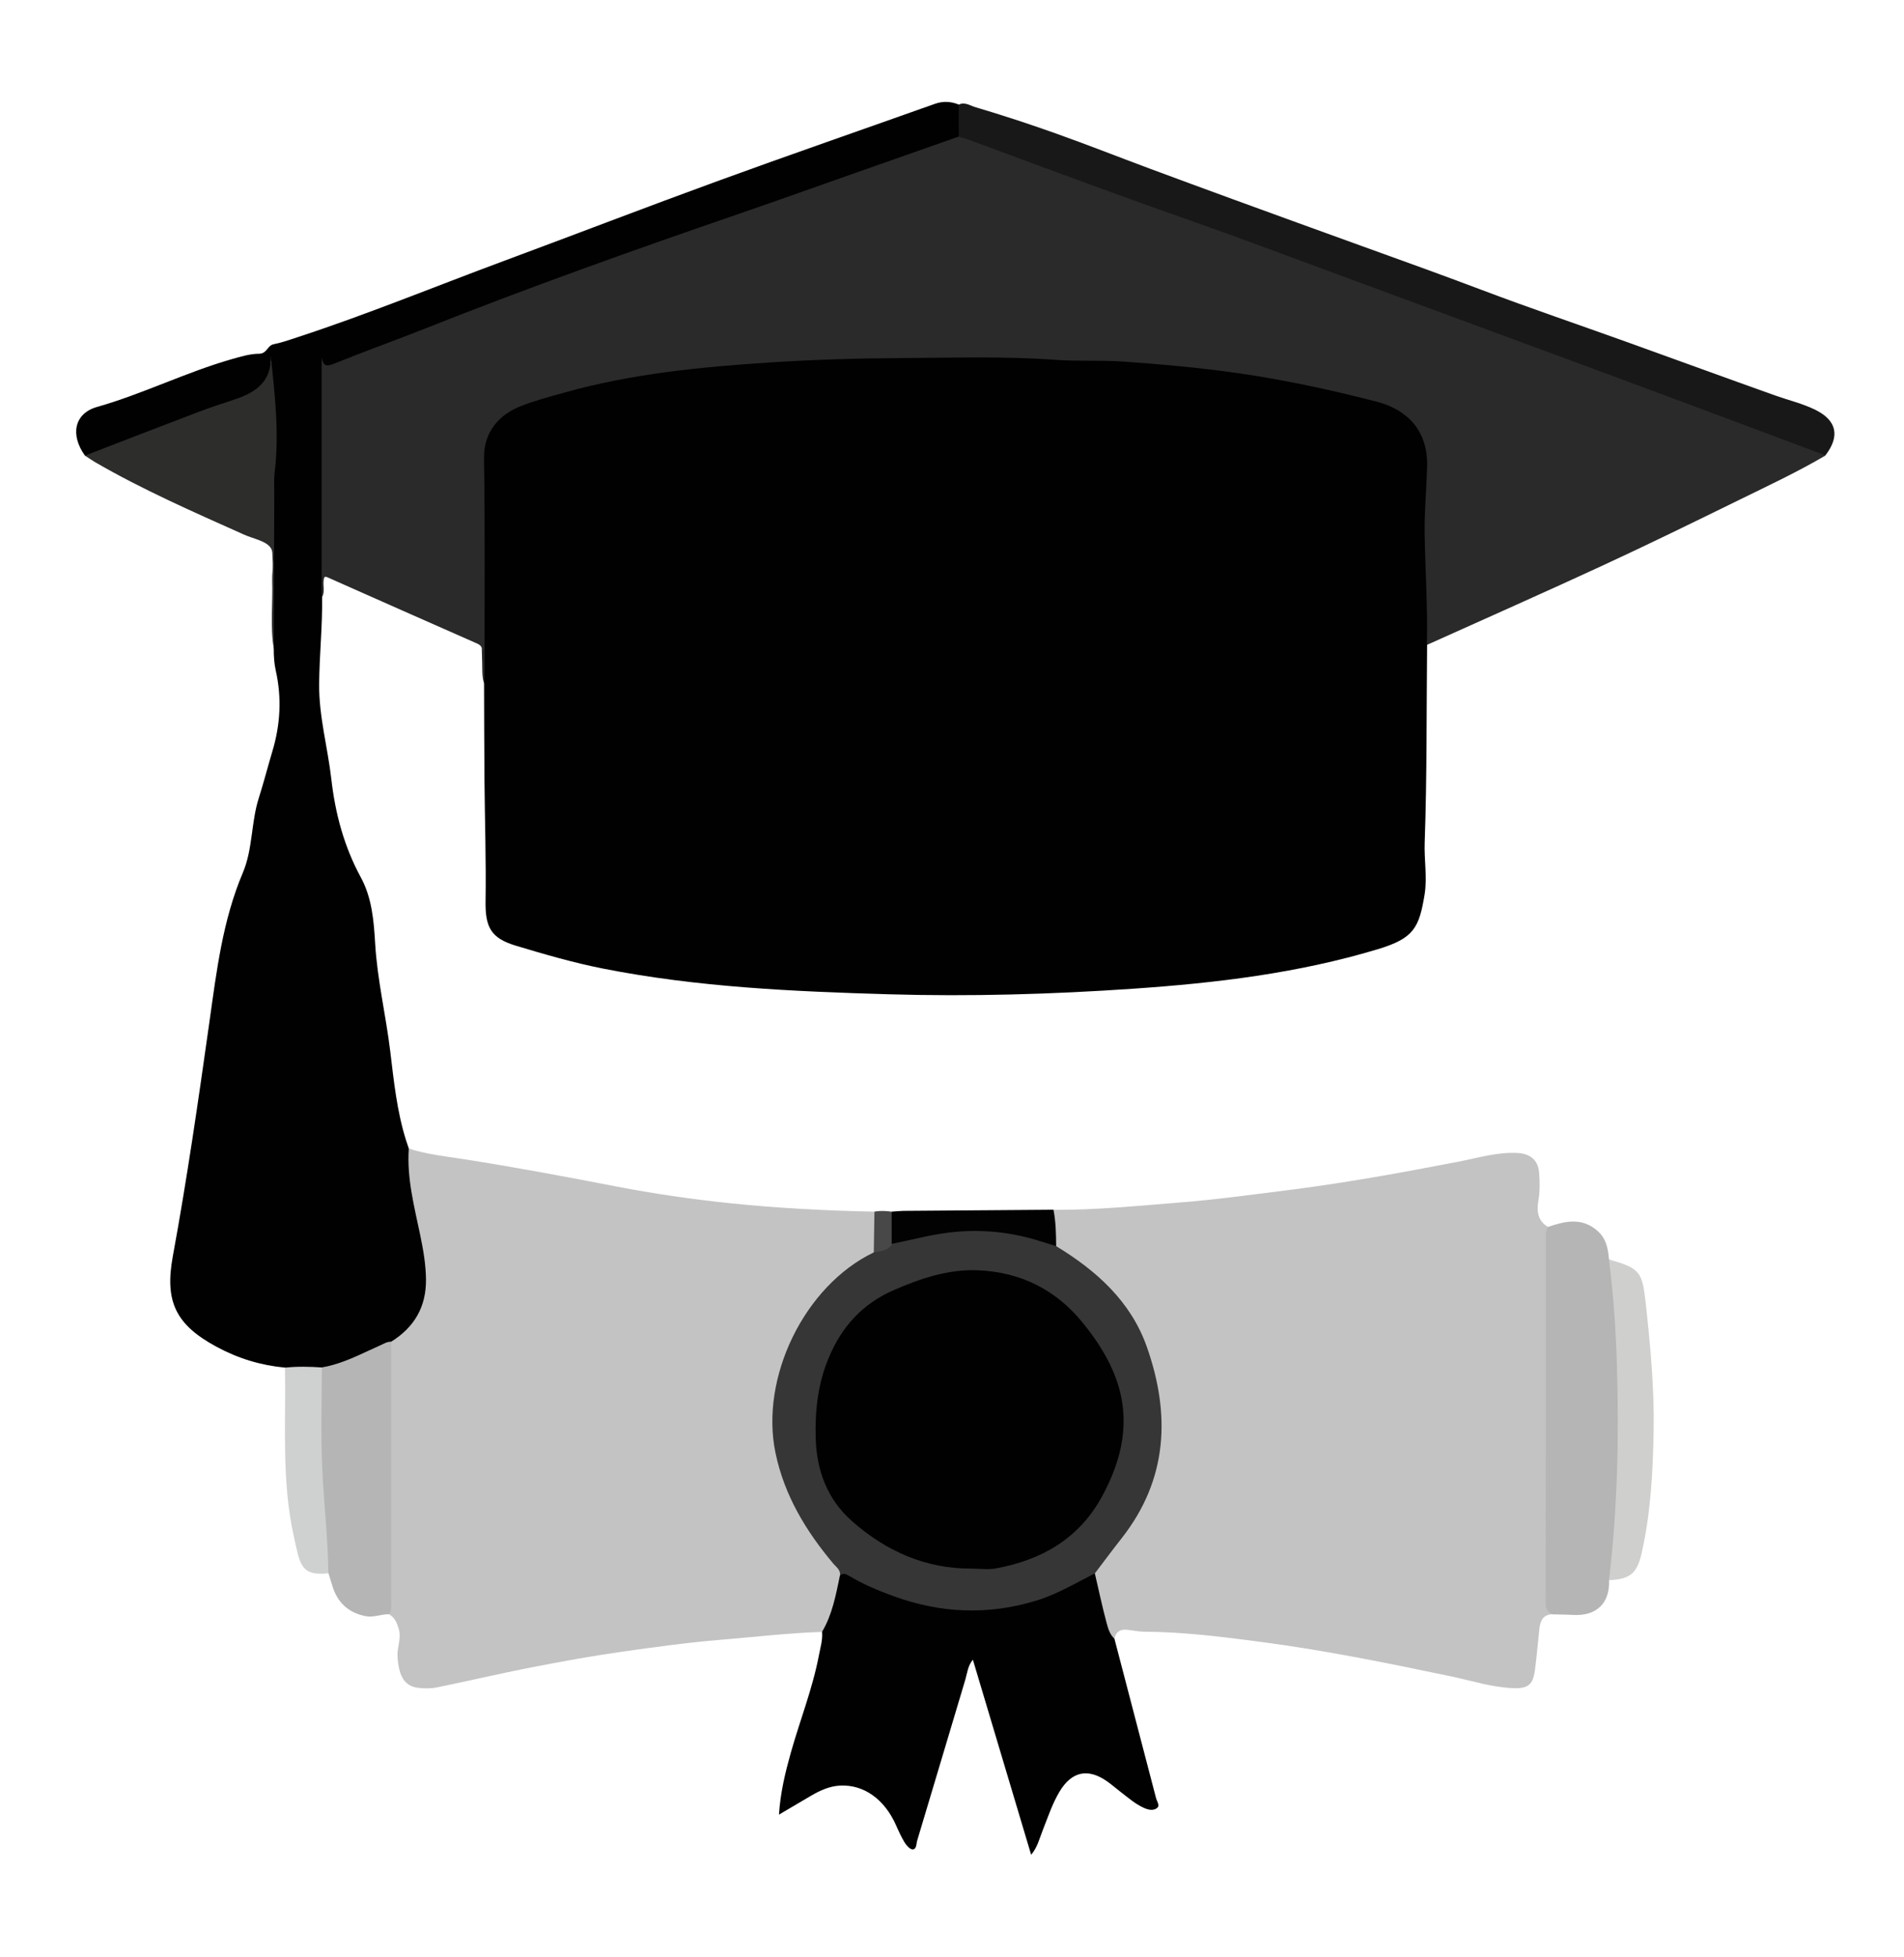 <?xml version="1.0" encoding="UTF-8"?>
<svg id="Layer_1" data-name="Layer 1" xmlns="http://www.w3.org/2000/svg" viewBox="0 0 368.52 378.66">
  <defs>
    <style>
      .cls-1 {
        fill: #cfcfce;
      }

      .cls-2 {
        fill: #2d2d2c;
      }

      .cls-3 {
        fill: #353635;
      }

      .cls-4 {
        fill: #020202;
      }

      .cls-5 {
        fill: #c3c3c3;
      }

      .cls-6 {
        fill: #cfd0d0;
      }

      .cls-7 {
        fill: #2a2a2a;
      }

      .cls-8 {
        fill: #181818;
      }

      .cls-9 {
        fill: #b5b5b5;
      }

      .cls-10 {
        fill: #484848;
      }

      .cls-11 {
        fill: #010101;
      }
    </style>
  </defs>
  <path class="cls-11" d="M276.22,124.75c-.13,12.76-.02,25.53-.47,38.29-.12,3.33,.51,6.75-.01,10-1.06,6.54-2.13,8.54-9.07,10.64-15.44,4.65-31.28,6.54-47.3,7.64-15.75,1.08-31.52,1.54-47.28,1.08-18.52-.54-37.05-1.36-55.31-4.96-5.73-1.13-11.35-2.76-16.93-4.44-4.86-1.46-5.95-3.6-5.87-8.66,.12-7.74-.14-15.49-.21-23.24-.05-6.28-.06-12.56-.08-18.84-.41-3.04-.4-6.12-.47-9.15-.27-11.87-.21-23.75-.06-35.63,.07-5.1,3.44-7.92,7.82-9.6,5.03-1.93,10.27-3.19,15.54-4.32,9.72-2.08,19.57-3.06,29.48-3.76,17.22-1.22,34.46-1.32,51.71-1.17,22.84,.2,45.47,2.21,67.62,8.14,2.11,.57,4.13,1.28,5.97,2.48,3.54,2.31,5.32,5.57,5.49,9.81,.22,5.18-.52,10.32-.42,15.49,.11,5.72,.61,11.43,.41,17.17-.04,1.05,.02,2.1-.56,3.05Z"/>
  <path class="cls-7" d="M276.22,124.75c-.01-.14-.05-.28-.04-.42,.16-7.04-.33-14.07-.44-21.11-.06-4.32,.36-8.62,.48-12.94,.19-7.21-4.14-11.1-9.75-12.55-10.07-2.61-20.25-4.73-30.59-6.03-6.13-.77-12.27-1.3-18.43-1.73-4.4-.31-8.78-.02-13.16-.34-9.97-.73-19.95-.39-29.92-.34-8.42,.04-16.85,.3-25.25,.84-13.43,.87-26.83,2.17-39.86,5.83-2.88,.81-5.79,1.56-8.56,2.67-3.95,1.57-7.1,4.82-7.02,10.05,.21,13.69,.09,27.38,.1,41.07,0,.84-.06,1.67-.09,2.51-.63-1.97-.18-3.99-.27-5.98-.04-.84-.19-1.36-1.07-1.75-9.72-4.27-19.41-8.58-29.11-12.88-.11-.05-.27,0-.43,0-.53,1.24,.23,2.63-.46,3.84-.8-.7-.62-1.66-.62-2.54-.02-13.83-.02-27.65,0-41.48,0-.89-.13-1.83,.74-2.69,.92,1.37,2.06,1.09,3.39,.56,24.49-9.66,49.12-18.96,74.03-27.49,14.14-4.84,28.19-9.92,42.32-14.76,1.06-.36,2.1-.78,3.2-.97,2.3,.07,4.29,1.22,6.36,1.98,10.17,3.72,20.29,7.57,30.5,11.18,25.36,8.96,50.5,18.52,75.78,27.69,17.8,6.46,35.5,13.18,53.21,19.85,.78,.29,1.61,.53,2.07,1.32-5.33,3.13-10.92,5.76-16.46,8.47-8.8,4.31-17.59,8.62-26.48,12.73-11.34,5.25-22.77,10.3-34.16,15.43Z"/>
  <path class="cls-5" d="M300.46,312.37c-1.8,.06-2.34,1.27-2.51,2.78-.3,2.69-.5,5.39-.87,8.07-.38,2.78-1.32,3.55-4.17,3.45-4.12-.15-8.05-1.44-12.05-2.28-12.02-2.51-24.04-4.97-36.22-6.59-7.72-1.03-15.43-2.01-23.23-2.06-1.1,0-2.21-.27-3.31-.37-1.3-.12-2.16,.4-2.39,1.75-1.29-.35-1.58-1.54-1.89-2.55-.99-3.27-1.84-6.58-2.19-9.99,.45-1.76,1.75-2.99,2.81-4.34,2.72-3.46,5.55-6.89,7.13-11.02,5.73-14.95,2.45-34.62-14.25-45.52-1.2-.79-2.62-1.38-3.27-2.83-.02-2.26-1.09-4.49-.15-6.76,8.3,.06,16.56-.8,24.81-1.45,6.63-.52,13.25-1.45,19.86-2.27,11.31-1.4,22.5-3.43,33.68-5.59,3.74-.72,7.42-1.87,11.31-1.7,2.6,.11,4.14,1.33,4.34,3.86,.14,1.79,.16,3.61-.15,5.42-.34,1.99-.13,3.89,1.89,5.05,.38,.72,.25,1.5,.25,2.26-.01,22.73,0,45.46-.02,68.19,0,1.55,.21,3.04,.6,4.52Z"/>
  <path class="cls-5" d="M159.1,315.78c-6.6,.22-13.15,1-19.72,1.54-6.3,.52-12.55,1.39-18.8,2.27-6.04,.85-12.05,1.95-18.03,3.12-5.99,1.17-11.93,2.58-17.91,3.8-1.21,.25-2.52,.25-3.75,.09-2.62-.34-3.7-2.25-3.95-6.01-.12-1.82,.79-3.52,.24-5.38-.36-1.2-.77-2.22-1.89-2.84-.32-.58-.26-1.21-.26-1.84,.03-16.01,0-32.02,.01-48.03,0-.83-.02-1.67,.21-2.49,.21-.7,.69-1.21,1.25-1.62,5-3.67,5.96-8.79,5.13-14.5-.8-5.5-2.5-10.85-2.98-16.41-.15-1.75-.68-3.58,.48-5.23,3.44,1.13,7.04,1.5,10.58,2.05,9.93,1.55,19.8,3.4,29.67,5.31,7.22,1.39,14.48,2.44,21.8,3.21,9.35,.97,18.71,1.46,28.09,1.64,1.08,2.45,.54,4.97,.38,7.48-.38,1.01-1.31,1.41-2.14,1.9-10.1,5.94-15.11,15.21-16.99,26.38-1.68,9.98,1.66,18.72,7.22,26.81,1.31,1.9,2.7,3.74,4.22,5.48,.62,.7,1.08,1.46,1.07,2.43-.33,2.98-1.15,5.84-2.23,8.62-.34,.88-.61,1.88-1.69,2.22Z"/>
  <path class="cls-11" d="M79.12,222.25c-.4,5.77,1.08,11.28,2.23,16.84,.58,2.78,1.06,5.56,1.1,8.44,.06,5.38-2.27,9.31-6.74,12.1-4.34,2.55-8.85,4.67-13.86,5.53-2.24-.07-4.54,.61-6.7-.52-4.7-.44-9.12-1.79-13.28-4.05-7.87-4.27-10.03-8.74-8.42-17.5,2.77-15.07,4.95-30.23,7.09-45.4,1.38-9.77,2.55-19.59,6.46-28.81,1.95-4.59,1.58-9.74,3.09-14.46,.95-2.98,1.72-6.01,2.62-9.01,1.56-5.17,1.85-10.39,.66-15.67-.31-1.37-.38-2.76-.39-4.15-.29-4.11-.16-8.23-.1-12.34,.08-5.99-.71-11.96-.44-17.96,.21-4.74,.61-9.47,.43-14.22-.15-3.8-.76-7.57-.42-10.88-.07-.79-.51-.41-.25-.53,.09-.04,.14,0,.15,.13,.36,3.06-.92,5.21-3.6,6.65-3.16,1.7-6.66,2.49-9.99,3.75-6.53,2.47-13.03,5-19.52,7.56-.9,.36-1.79,.84-2.81,.4-2.86-3.99-2.08-8.14,2.34-9.4,8.91-2.53,17.2-6.71,26.08-9.25,1.73-.49,3.53-1.04,5.29-1.05,1.53,0,1.6-1.6,2.83-1.84,1.69-.34,3.34-.94,4.99-1.48,13.33-4.38,26.31-9.72,39.46-14.6,13.8-5.12,27.53-10.41,41.35-15.45,14.01-5.11,28.11-9.98,42.16-14.98,1.59-.57,3.09-.48,4.62,.12,1,2.07,.99,4.14,0,6.21-6.56,2.31-13.13,4.61-19.69,6.92-7.55,2.65-15.08,5.36-22.65,7.96-20.46,7.03-40.83,14.29-60.95,22.27-5.82,2.31-11.72,4.41-17.52,6.76-1.49,.61-2.19,.6-2.42-1.12-.03,.33-.07,.65-.07,.98,0,14.73-.01,29.46,0,44.2,0,.35,.06,.69,.09,1.04,.09,5.65-.52,11.27-.57,16.92-.06,6.28,1.66,12.26,2.36,18.41,.76,6.69,2.47,13.05,5.72,19.03,2.13,3.92,2.51,8.4,2.76,12.75,.41,7.05,2.08,13.9,2.92,20.87,.7,5.8,1.29,11.62,3.06,17.23,.17,.53,.35,1.05,.53,1.58Z"/>
  <path class="cls-11" d="M159.1,315.78c2.01-3.37,2.68-7.16,3.47-10.91,.88-1.37,1.86-.47,2.69-.02,5.51,2.95,11.31,5.06,17.53,5.86,8.83,1.14,17.17-.47,25.02-4.69,1.28-.69,2.37-2,4.1-1.56,.74,3.19,1.42,6.41,2.27,9.57,.29,1.09,.62,2.25,1.52,3.08,2.69,10.27,5.37,20.54,8.05,30.82,.17,.65,.8,1.45,.2,1.93-.72,.57-1.68,.37-2.56-.03-1.74-.79-3.14-2.05-4.63-3.19-.83-.64-1.62-1.33-2.47-1.93-3.73-2.62-6.88-1.94-9.24,2.02-1.39,2.34-2.23,4.92-3.23,7.44-.63,1.58-1.02,3.31-2.24,4.74-3.77-12.61-7.5-25.11-11.28-37.75-.99,1.19-1.09,2.61-1.47,3.89-3.12,10.37-6.18,20.75-9.31,31.12-.18,.61-.09,1.68-.87,1.7-.51,.01-1.18-.73-1.53-1.29-.65-1.05-1.17-2.2-1.67-3.34-2.23-5.06-6.23-7.94-10.83-7.72-2.07,.1-3.9,.95-5.65,1.97-1.97,1.15-3.94,2.31-6.2,3.65,.28-4.33,1.23-8.2,2.31-12.04,1.77-6.27,4.2-12.36,5.42-18.79,.28-1.5,.75-2.97,.61-4.53Z"/>
  <path class="cls-8" d="M185.56,26.46c0-2.07,0-4.14,0-6.21,1.15-.58,2.21,.18,3.16,.47,5.26,1.56,10.48,3.27,15.65,5.11,6.06,2.16,12.04,4.52,18.06,6.76,5.54,2.06,11.09,4.1,16.65,6.13,8.13,2.97,16.27,5.92,24.41,8.86,7.79,2.81,15.59,5.61,23.34,8.54,9.26,3.5,18.64,6.68,27.96,10.03,9.62,3.46,19.22,6.97,28.85,10.4,2.59,.92,5.3,1.55,7.77,2.78,4.11,2.05,4.75,5.08,1.9,8.79-9.97-3.73-19.94-7.47-29.92-11.18-8.74-3.26-17.49-6.49-26.24-9.72-12.73-4.7-25.47-9.41-38.2-14.1-9.8-3.61-19.57-7.29-29.42-10.75-14.12-4.96-28.14-10.19-42.17-15.38-.59-.22-1.2-.35-1.8-.52Z"/>
  <path class="cls-9" d="M300.46,312.37c-.86-.42-1.29-.97-1.29-2.06,.04-23.63,.03-47.26,.03-70.89,0-.71,.02-1.39,.43-2.01,3.23-1.09,6.41-1.89,9.44,.66,1.78,1.49,2.17,3.45,2.34,5.55,1.46,2.32,1.16,4.99,1.39,7.52,.99,10.69,1.06,21.42,.88,32.15-.11,6.75-.75,13.48-1.31,20.21-.07,.86-.37,1.62-.94,2.28,.19,4.41-2.4,6.99-6.99,6.72-1.32-.08-2.65-.08-3.97-.11Z"/>
  <path class="cls-9" d="M62.29,264.6c4.05-.67,7.62-2.64,11.31-4.27,.68-.3,1.32-.73,2.12-.7,0,16.7,0,33.39,0,50.09,0,.9,.14,1.83-.42,2.64-1.52-.02-2.97,.68-4.52,.38-3.38-.66-5.51-2.67-6.48-5.95-.23-.79-.49-1.57-.73-2.36-.51-.55-.61-1.23-.65-1.94-.72-11.55-1.63-23.1-1.28-34.69,.03-1.1-.14-2.26,.66-3.2Z"/>
  <path class="cls-2" d="M16.44,88.16c7.32-2.82,14.64-5.66,21.98-8.45,2.21-.84,4.45-1.58,6.7-2.31,4.19-1.36,7.54-3.41,7.27-8.65,.82,7.63,1.69,15.16,.76,22.75-.14,1.17-.07,2.37-.07,3.55-.03,10.18-.06,20.36-.08,30.54-.74-4.43-.17-8.89-.32-13.33-.07-2.09,.68-4.59-.23-6.15-.83-1.42-3.4-1.84-5.23-2.66-9.77-4.38-19.59-8.66-28.87-14.05-.65-.38-1.27-.83-1.91-1.24Z"/>
  <path class="cls-1" d="M311.42,305.77c1.65-13.77,1.95-27.6,1.54-41.43-.2-6.91-.67-13.84-1.56-20.72,.12,.07,.24,.16,.37,.2,5.7,1.63,6.11,2.4,6.77,8.43,.9,8.22,1.67,16.46,1.52,24.71-.14,7.89-.56,15.81-2.31,23.56-.91,4.01-2.27,5.06-6.33,5.25Z"/>
  <path class="cls-6" d="M62.29,264.6c0,6.56-.22,13.13,.09,19.68,.31,6.72,1.09,13.42,1.18,20.16-5.45,.59-5.51-1.81-6.72-7.29-2.37-10.75-1.48-21.65-1.68-32.5,2.38-.26,4.76-.2,7.14-.04Z"/>
  <path class="cls-4" d="M203.9,234.09c.46,2.33,.5,4.69,.52,7.05-.74,.53-1.49,.19-2.19-.06-9-3.19-18.05-2.79-27.13-.35-.91,.25-1.87,.74-2.75-.11-.56-2.08-.83-4.15,.23-6.16,.76-.05,1.52-.14,2.27-.15,9.68-.08,19.36-.15,29.04-.22Z"/>
  <path class="cls-10" d="M172.58,234.46c0,2.08,0,4.16,0,6.24-.57,1.77-1.4,2.17-3.46,1.65,.04-2.63,.09-5.26,.13-7.89,1.1-.21,2.21-.15,3.31,0Z"/>
  <path class="cls-3" d="M169.13,242.35c1.26-.32,2.75-.18,3.46-1.65,3.66-.72,7.24-1.72,10.98-2.18,6.2-.76,12.17-.16,18.06,1.75,.92,.3,1.85,.58,2.78,.86,7.81,4.75,14.46,10.69,17.57,19.52,4.59,13.05,4.06,25.62-4.87,36.99-1.77,2.25-3.47,4.54-5.2,6.82-3.71,1.87-7.28,4.03-11.3,5.26-9.3,2.85-18.48,2.48-27.6-.83-2.95-1.07-5.83-2.26-8.53-3.87-.6-.36-1.23-.74-1.91-.15,.17-1.08-.7-1.61-1.26-2.27-5.31-6.32-9.49-13.2-11.21-21.44-3.05-14.59,5.61-32.39,19.02-38.81Z"/>
  <path class="cls-11" d="M188.14,303.53c-9,.08-16.7-3.4-23.28-9.22-4.68-4.14-6.8-9.69-6.98-15.98-.15-5.34,.41-10.52,2.49-15.52,2.52-6.05,6.5-10.5,12.63-13.17,5.24-2.28,10.58-4.07,16.28-3.83,8.25,.34,15.12,3.74,20.38,10.27,2.69,3.34,5,6.86,6.43,10.92,2.78,7.92,1.13,15.31-2.73,22.46-4.46,8.25-11.7,12.4-20.61,14.04-1.48,.27-3.06,.04-4.6,.04Z"/>
</svg>